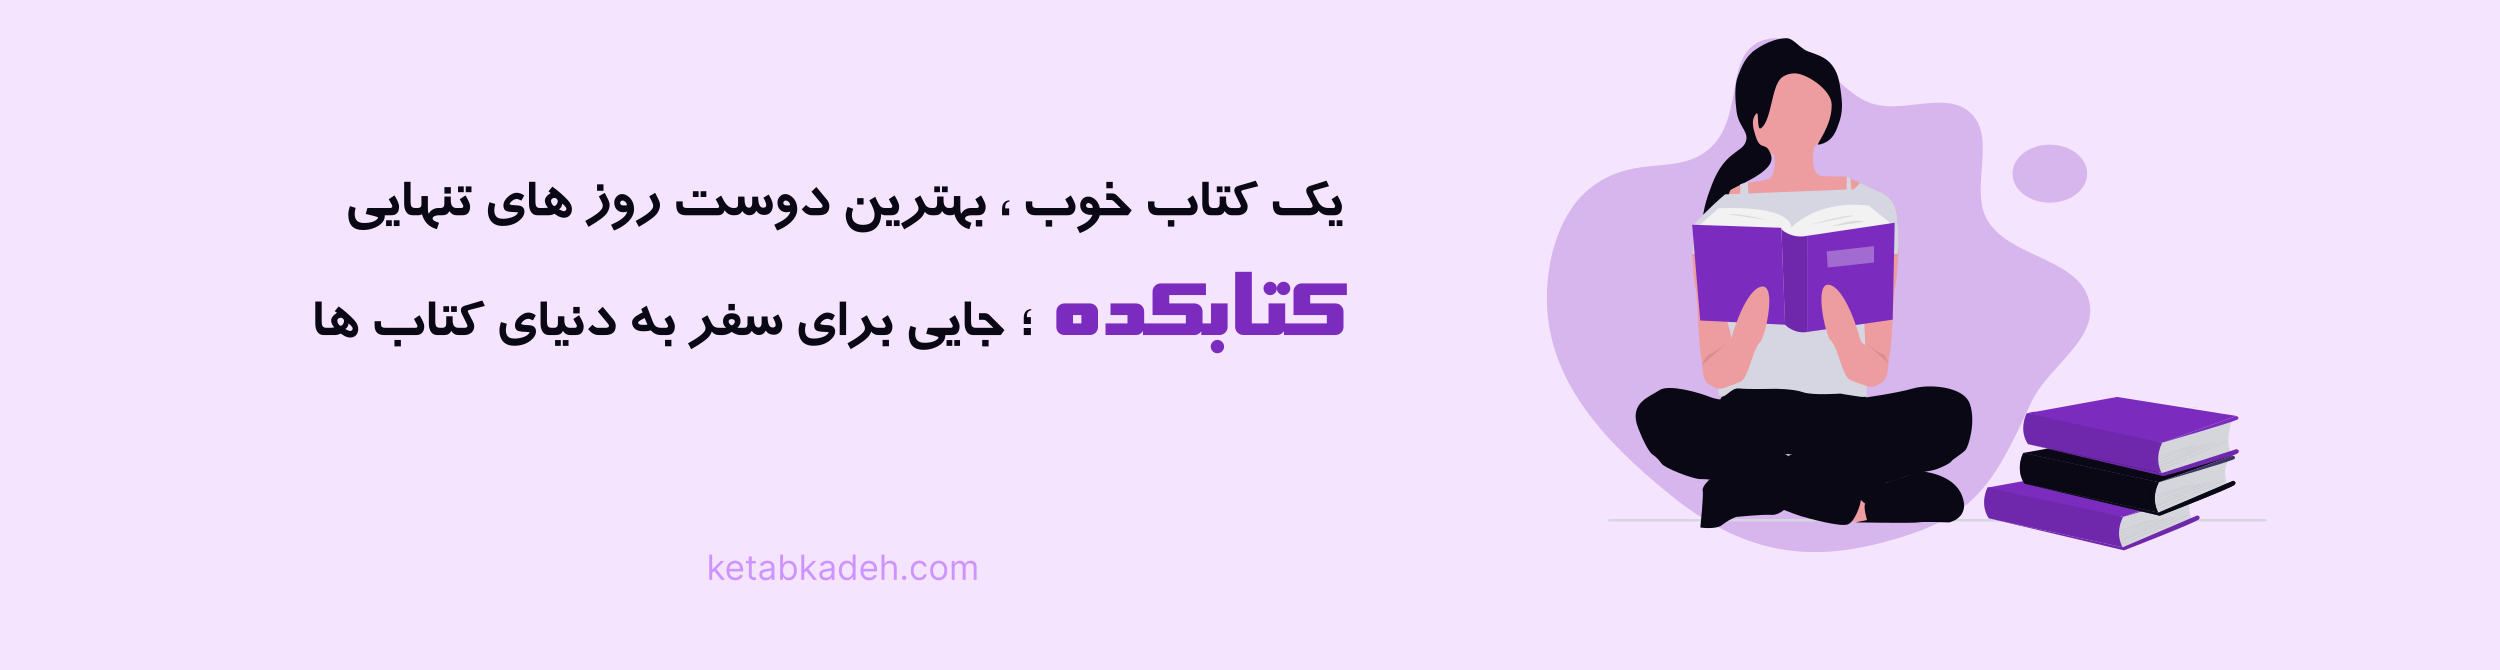 <svg width="1440" height="386" viewBox="0 0 1440 386" fill="none" xmlns="http://www.w3.org/2000/svg">
<rect width="1440" height="386" fill="#F5E4FD"/>
<path fill-rule="evenodd" clip-rule="evenodd" d="M1186.12 210.113C1196.52 198.592 1206.66 187.353 1203.37 173.482C1200.14 159.913 1187.05 153.803 1173.63 147.546C1162.51 142.356 1151.17 137.066 1145.06 127.341C1139.82 118.997 1140.66 108.089 1141.5 97.343C1142.43 85.255 1143.36 73.371 1135.58 65.568C1127.5 57.458 1115.73 58.794 1103.65 60.166C1094.55 61.199 1085.27 62.252 1077.27 59.304C1068.18 55.959 1060.44 48.253 1052.86 40.709C1042.16 30.067 1031.79 19.746 1018.43 22.431C1003.61 25.41 1001.3 38.371 998.77 52.584C996.627 64.601 994.326 77.513 984.169 86.042C975.433 93.379 965.554 94.303 954.854 95.305C943.301 96.386 930.794 97.557 917.741 106.986C898.42 120.943 890.609 149.195 891.015 173.482C891.758 217.851 921.528 252.405 962.408 285.325C1003.29 318.246 1039.9 323.888 1082.86 312.865C1135.58 299.339 1146.67 282.814 1169.9 231.933C1173.46 224.129 1179.84 217.069 1186.12 210.113ZM1180.69 116.747C1168.82 116.747 1159.19 109.265 1159.19 100.035C1159.19 90.805 1168.82 83.322 1180.69 83.322C1192.57 83.322 1202.2 90.805 1202.2 100.035C1202.2 109.265 1192.57 116.747 1180.69 116.747Z" fill="#7B2CBF" fill-opacity="0.25"/>
<g clip-path="url(#clip0_42_430)">
<path d="M1306 299.664C1306 300.058 1305.21 300.373 1304.23 300.373H927.769C926.788 300.373 926 300.058 926 299.664C926 299.271 926.788 298.955 927.769 298.955H1304.23C1305.21 298.955 1306 299.271 1306 299.664Z" fill="#D6D6E3"/>
<path d="M1092.95 128.366L1075.27 142.498L1069.92 142.886L1067.96 143.029L1034.99 145.443L1000.81 142.945L995.721 142.574L989.238 142.103L975.682 129.147C975.682 129.147 985.278 118.878 993.683 111.948C996.995 109.21 1000.12 106.996 1002.41 106.124L1002.79 105.989C1004.23 105.43 1018.28 103.967 1019.3 102.815C1025.94 95.979 1019.3 79.681 1019.3 79.681C1019.3 79.681 1048.58 64.572 1045.04 84.391C1041.51 104.211 1051.38 101.278 1051.79 101.465L1063.71 101.821L1065.88 102.817L1071.43 105.355L1083.94 111.09C1093.76 115.607 1092.95 128.366 1092.95 128.366Z" fill="#ED9DA0"/>
<path d="M1028.93 90.012C1043.47 90.012 1055.27 78.232 1055.27 63.7C1055.27 49.168 1043.47 37.387 1028.93 37.387C1014.38 37.387 1002.59 49.168 1002.59 63.7C1002.59 78.232 1014.38 90.012 1028.93 90.012Z" fill="#ED9DA0"/>
<path d="M1041.46 29.609C1047.26 31.646 1050.58 32.812 1053.62 35.738C1058.75 40.681 1059.6 47.288 1060.39 53.427C1061.01 58.229 1061.8 64.437 1058.98 71.532C1058.02 73.952 1056.24 81.987 1047.32 83.348C1045.57 83.616 1055.42 72.588 1055.03 60.119C1054.8 52.374 1042.95 44.007 1035.91 42.503C1034.22 42.158 1032.47 42.182 1030.79 42.573C1029.11 42.964 1027.54 43.713 1026.17 44.769C1020.26 49.619 1020.51 69.677 1014.27 73.869C1011.71 75.594 1013.42 63.455 1011.61 65.422C1008.04 69.306 1010.33 75.249 1010.97 77.518C1014.01 88.262 1017.2 80.318 1020.16 89.492C1023.37 99.397 997.411 107.689 996.454 109.901C994.791 113.749 992.517 129.223 985.993 132.39C977.712 136.41 995.073 132.333 991.223 136.821C989.071 139.329 990.235 141.987 986.348 149.792C985.079 152.34 984.44 153.614 983.882 153.569C981.222 153.355 976.92 132.099 983.882 112.303C986.803 103.996 989.665 95.858 997.333 89.492C1001.39 86.126 1004.79 84.916 1005.76 80.986C1007.14 75.371 1001.4 72.976 1000.25 64.119C999.461 58.061 998.908 49.397 1001.05 43.844C1003.07 38.6 1004.83 34.048 1009.42 29.921C1010.52 28.93 1019.43 22.192 1028.87 22.002C1033.22 21.915 1036.42 27.836 1041.46 29.606V29.609Z" fill="#090814"/>
<path d="M1222.87 297.735L1151.85 297.389L1144.79 280.853L1169.74 279.043L1165.4 260.915L1214.75 254.524L1167.49 238.11L1171.66 237.12L1247.66 249.506L1243.47 277.797L1237.49 293.346L1222.87 297.735Z" fill="#7B2CBF"/>
<path d="M1263.39 284.558C1263.39 284.558 1258.69 290.294 1262.42 298.965L1224.86 315.238L1221.26 315.992L1219.6 308.737L1220.71 299.581V294.577L1263.39 284.558Z" fill="#D5D6DB"/>
<path d="M1144.79 280.852L1196.77 271.385L1265.65 282.347L1222.87 297.735L1144.79 280.852Z" fill="#7B2CBF"/>
<path d="M1144.79 280.85C1144.79 280.85 1139.93 290.052 1145.53 298.551L1222.62 315.238C1222.62 315.238 1217.83 307.908 1222.86 297.735L1144.79 280.85Z" fill="#7B2CBF"/>
<path opacity="0.1" d="M1144.79 280.85C1144.79 280.85 1139.93 290.052 1145.53 298.551L1222.62 315.238C1222.62 315.238 1217.83 307.908 1222.86 297.735L1144.79 280.85Z" fill="black"/>
<path d="M1222.62 315.238L1265.65 296.893C1265.65 296.893 1268.06 297.411 1266.5 299.171C1264.95 300.93 1223.45 316.998 1223.45 316.998L1145.53 298.551L1222.62 315.238Z" fill="#7B2CBF"/>
<path opacity="0.1" d="M1222.62 315.238L1265.65 296.893C1265.65 296.893 1268.06 297.411 1266.5 299.171C1264.95 300.93 1223.45 316.998 1223.45 316.998L1145.53 298.551L1222.62 315.238Z" fill="black"/>
<path opacity="0.1" d="M1239.18 299.503L1220.57 305.707L1220.63 305.904L1239.25 299.699L1239.18 299.503Z" fill="black"/>
<path opacity="0.1" d="M1242.91 298.886L1220.56 307.376L1220.63 307.57L1242.98 299.08L1242.91 298.886Z" fill="black"/>
<path opacity="0.1" d="M1246.33 298.856L1220.69 309.343L1220.76 309.535L1246.41 299.048L1246.33 298.856Z" fill="black"/>
<path opacity="0.1" d="M1250.06 297.958L1220.98 311.078L1221.07 311.267L1250.14 298.147L1250.06 297.958Z" fill="black"/>
<path opacity="0.1" d="M1253.18 297.945L1221.22 311.922L1221.3 312.112L1253.26 298.135L1253.18 297.945Z" fill="black"/>
<path opacity="0.1" d="M1260.03 296.801L1221.7 313.34L1221.78 313.53L1260.11 296.991L1260.03 296.801Z" fill="black"/>
<path d="M1265.65 282.347C1265.65 282.347 1267.54 283.106 1266.43 284.283C1265.32 285.46 1222.86 297.734 1222.86 297.734L1265.65 282.347Z" fill="#7B2CBF"/>
<path d="M1283.99 264.621C1283.99 264.621 1279.29 270.355 1283.03 279.028L1245.47 295.301L1241.87 296.06L1240.21 288.805L1241.33 279.651V274.64L1283.99 264.621Z" fill="#D5D6DB"/>
<path d="M1165.4 260.913L1217.38 251.448L1286.26 262.41L1243.47 277.797L1165.4 260.913Z" fill="#090814"/>
<path d="M1165.39 260.913C1165.39 260.913 1160.52 270.115 1166.13 278.614L1243.21 295.301C1243.21 295.301 1238.43 287.965 1243.47 277.795L1165.39 260.913Z" fill="#3A3768"/>
<path d="M1165.39 260.913C1165.39 260.913 1160.52 270.115 1166.13 278.614L1243.21 295.301C1243.21 295.301 1238.43 287.965 1243.47 277.795L1219.09 272.524L1165.39 260.913Z" fill="#090814"/>
<path d="M1243.22 295.301L1286.26 276.955C1286.26 276.955 1288.66 277.473 1287.11 279.233C1285.55 280.993 1244.05 297.06 1244.05 297.06L1166.13 278.613L1243.22 295.301Z" fill="#3A3768"/>
<path d="M1243.22 295.301L1286.26 276.955C1286.26 276.955 1288.66 277.473 1287.11 279.233C1285.55 280.993 1244.05 297.06 1244.05 297.06L1166.13 278.613L1243.22 295.301Z" fill="#090814"/>
<path opacity="0.1" d="M1239.69 279.65C1239.69 279.65 1235.54 284.625 1239.69 292.088V279.65Z" fill="black"/>
<path opacity="0.1" d="M1259.79 279.568L1241.17 285.772L1241.24 285.969L1259.85 279.765L1259.79 279.568Z" fill="black"/>
<path opacity="0.1" d="M1263.52 278.95L1241.17 287.44L1241.24 287.634L1263.59 279.144L1263.52 278.95Z" fill="black"/>
<path opacity="0.1" d="M1266.94 278.916L1241.29 289.404L1241.37 289.596L1267.02 279.108L1266.94 278.916Z" fill="black"/>
<path opacity="0.1" d="M1270.66 278.019L1241.59 291.139L1241.68 291.328L1270.75 278.208L1270.66 278.019Z" fill="black"/>
<path opacity="0.1" d="M1273.78 278.003L1241.82 291.981L1241.9 292.171L1273.86 278.193L1273.78 278.003Z" fill="black"/>
<path opacity="0.1" d="M1280.63 276.86L1242.3 293.399L1242.39 293.589L1280.72 277.05L1280.63 276.86Z" fill="black"/>
<path d="M1286.26 262.41C1286.26 262.41 1288.14 263.169 1287.04 264.344C1285.93 265.519 1243.48 277.795 1243.48 277.795L1286.26 262.41Z" fill="#3A3768"/>
<path d="M1285.94 241.813C1285.94 241.813 1281.24 252.111 1284.97 260.78L1247.42 272.493L1243.82 273.253L1242.16 265.997L1243.27 256.841V251.831L1285.94 241.813Z" fill="#D5D6DB"/>
<path d="M1167.35 238.107L1219.33 228.64L1288.21 239.602L1245.43 254.987L1167.35 238.107Z" fill="#7B2CBF"/>
<path d="M1167.35 238.105C1167.35 238.105 1162.48 247.306 1168.08 255.806L1245.17 272.493C1245.17 272.493 1240.39 265.156 1245.42 254.989L1167.35 238.105Z" fill="#7B2CBF"/>
<path opacity="0.1" d="M1167.35 238.105C1167.35 238.105 1162.48 247.306 1168.08 255.806L1245.17 272.493C1245.17 272.493 1240.39 265.156 1245.42 254.989L1167.35 238.105Z" fill="black"/>
<path d="M1245.18 272.492L1288.21 258.707C1288.21 258.707 1290.62 259.225 1289.06 260.985C1287.51 262.745 1246.01 274.252 1246.01 274.252L1168.09 255.805L1245.18 272.492Z" fill="#7B2CBF"/>
<path opacity="0.1" d="M1245.18 272.492L1288.21 258.707C1288.21 258.707 1290.62 259.225 1289.06 260.985C1287.51 262.745 1246.01 274.252 1246.01 274.252L1168.09 255.805L1245.18 272.492Z" fill="black"/>
<path opacity="0.1" d="M1261.74 256.759L1243.13 262.963L1243.2 263.16L1261.81 256.956L1261.74 256.759Z" fill="black"/>
<path opacity="0.1" d="M1265.47 256.142L1243.13 264.632L1243.2 264.826L1265.55 256.336L1265.47 256.142Z" fill="black"/>
<path opacity="0.1" d="M1268.89 256.11L1243.25 266.598L1243.32 266.79L1268.97 256.302L1268.89 256.11Z" fill="black"/>
<path opacity="0.1" d="M1272.62 255.211L1243.55 268.331L1243.64 268.52L1272.71 255.4L1272.62 255.211Z" fill="black"/>
<path opacity="0.1" d="M1275.74 255.197L1243.78 269.174L1243.86 269.364L1275.82 255.387L1275.74 255.197Z" fill="black"/>
<path opacity="0.1" d="M1282.59 254.054L1244.26 270.593L1244.34 270.784L1282.67 254.245L1282.59 254.054Z" fill="black"/>
<path d="M1288.21 239.601C1288.21 239.601 1290.1 240.36 1288.99 241.537C1287.89 242.714 1245.43 254.988 1245.43 254.988L1288.21 239.601Z" fill="#7B2CBF"/>
<path opacity="0.1" d="M1266.91 234.112C1266.91 234.112 1259.51 235.232 1258.13 236.751L1266.91 234.112Z" fill="black"/>
<path opacity="0.1" d="M1249.12 241.394C1249.87 240.832 1250.66 240.338 1251.5 239.916C1252.71 239.262 1253.89 238.543 1255.03 237.763" fill="black"/>
<path d="M1069.39 199.365C1069.39 199.365 1078.41 222.918 1083.54 220.563C1088.66 218.207 1087.27 208.197 1088.25 205.453C1089.23 202.71 1090.31 181.901 1090.31 181.901C1090.31 181.901 1090.81 167.181 1091.79 164.2C1092.69 161.462 1093.43 147.654 1093.55 145.481V145.193L1092.58 128.117L1087.08 126.745L1074.31 131.459L1072.54 141.545L1071.85 145.484L1071.56 147.162L1069.39 199.365Z" fill="#ED9DA0"/>
<path d="M998.868 200.396C998.868 200.396 989.851 223.949 984.723 221.593C979.596 219.238 980.986 209.228 980.008 206.484C979.029 203.74 977.945 182.932 977.945 182.932C977.945 182.932 977.45 168.211 976.472 165.231C975.564 162.492 974.828 148.685 974.704 146.512V146.223L975.683 129.148L981.188 127.776L993.954 132.486L995.722 142.573L996.412 146.512L996.707 148.19L998.868 200.396Z" fill="#ED9DA0"/>
<path d="M995.332 223.854C995.332 223.854 988.454 231.409 991.006 232.78C993.559 234.152 1010.07 259.866 1010.07 259.866C1010.07 259.866 1064.29 266.538 1074.52 256.528C1084.75 246.517 1084.54 228.635 1084.54 228.635C1084.54 228.635 1076.32 230.402 1075.43 229.442C1074.53 228.482 1069.61 223.854 1069.61 223.854C1069.61 223.854 1000.05 219.638 995.332 223.854Z" fill="#090814"/>
<path opacity="0.1" d="M1092.99 147.102H974.703V146.813L975.682 129.738C975.682 129.738 985.277 119.469 993.682 112.538L1067.95 109.596L1071.4 105.957L1083.91 111.691C1093.74 116.199 1092.95 128.96 1092.95 128.96C1092.95 128.96 1094.29 143.746 1092.99 147.102Z" fill="black"/>
<path d="M1092.99 146.513H974.703V146.224L975.682 129.149C975.682 129.149 985.277 118.88 993.682 111.949L1067.95 109.007L1071.4 105.368L1083.91 111.102C1093.74 115.61 1092.95 128.371 1092.95 128.371C1092.95 128.371 1094.29 143.157 1092.99 146.513Z" fill="#D6D6E3"/>
<path d="M1065.85 102.801L1067.83 132.884L1069.94 142.893L1071.56 150.548C1071.56 150.548 1075.68 209.43 1074.5 212.374C1073.32 215.318 1075.09 217.673 1075.34 219.239C1075.59 220.805 1075.09 224.739 1075.29 226.505C1075.48 228.272 1075.29 229.055 1070.78 228.425C1066.26 227.795 1059.97 226.7 1059.97 226.7C1059.97 226.7 1044.05 227.878 1038.55 225.917C1033.05 223.956 1022.64 223.95 1022.64 223.95C1022.64 223.95 1006.92 224.345 1001.82 223.756C996.711 223.168 993.953 230.039 990.617 228.072C987.281 226.106 994.542 207.075 996.9 201.576C999.258 196.076 993.759 182.145 993.759 182.145L1000.83 142.946L1002.41 134.061V106.127L1002.79 105.992C1004.23 105.433 1005.69 105.866 1006.71 104.714L1008.3 131.499L1063.7 133.465V101.828" fill="#D6D6E3"/>
<path d="M1059.79 300.141L1083.18 300.889L1079.82 283.568L1061.91 285.269L1059.79 300.141Z" fill="#ED9DA0"/>
<path d="M1132.24 259.084C1130.67 261.044 1124.58 264.577 1123.99 265.755C1123.4 266.933 1116.14 270.465 1112.4 271.054C1108.66 271.643 1096.88 274.199 1094.72 275.571C1093.17 276.56 1080.72 279.692 1072.55 281.43C1070.33 281.953 1068.09 282.356 1065.84 282.637C1062.3 282.831 1023.6 269.681 1023.6 269.681L1031.06 262.027L1031.47 261.884C1033.58 261.173 1043.33 257.881 1048.74 256.314C1054.84 254.548 1061.91 247.287 1061.91 247.287C1061.91 247.287 1072.32 243.754 1073.7 243.36C1075.08 242.966 1070.16 229.623 1070.16 229.623C1070.16 229.623 1092.75 226.491 1101.59 223.833C1110.44 221.176 1130.87 222.161 1134.6 232.565C1138.33 242.969 1133.84 257.123 1132.24 259.084Z" fill="#090814"/>
<path d="M1029.29 292.251C1029.29 292.251 1024.78 296.962 1020.26 296.573C1015.73 296.184 999.928 297.751 999.928 297.751C997.063 298.892 994.38 300.445 991.965 302.361C988.269 305.27 979.393 303.832 979.393 303.832C979.393 303.832 981.356 284.992 980.755 282.635C980.153 280.278 984.639 276.235 984.639 276.235L989.944 274.887L1003.38 271.448L1022.64 278.12L1029.29 292.251Z" fill="#090814"/>
<path opacity="0.1" d="M1072.55 281.429C1070.33 281.952 1068.09 282.355 1065.83 282.636C1062.3 282.83 1023.6 269.681 1023.6 269.681L1031.06 262.026L1031.47 261.884C1032.65 262.714 1033.62 263.426 1034.31 263.968C1037.55 266.523 1040.69 263.185 1041.87 263.185C1043.05 263.185 1053.26 271.624 1053.26 271.624C1053.26 271.624 1062.69 273.785 1064.26 275.745C1065.84 277.706 1071.34 277.318 1072.31 278.688C1072.61 279.115 1072.64 280.157 1072.55 281.429Z" fill="black"/>
<path d="M999.93 230.426C999.93 230.426 990.393 230.973 984.894 228.659C979.394 226.345 961.123 221.005 955.819 224.756C950.514 228.507 937.742 231.821 943.635 246.742C949.529 261.663 952.281 262.051 952.281 262.051C954.105 263.418 955.697 265.068 956.996 266.939C958.764 269.689 975.268 275.966 979.393 275.966C983.519 275.966 990.787 275.966 1001 283.032C1011.21 290.098 1020.45 290.885 1020.45 290.885C1020.45 290.885 1033.42 296.184 1037.46 297.362C1041.5 298.539 1059.94 303.638 1064.27 302.072C1068.6 300.506 1071.34 290.683 1071.34 290.683C1071.34 290.683 1073.31 281.851 1072.32 280.48C1071.34 279.109 1065.84 279.496 1064.27 277.537C1062.7 275.578 1053.27 273.416 1053.27 273.416C1053.27 273.416 1043.08 264.972 1041.9 264.972C1040.72 264.972 1037.58 268.305 1034.33 265.755C1027.87 260.968 1021.07 256.639 1013.99 252.8C1006.53 248.873 999.93 230.426 999.93 230.426Z" fill="#090814"/>
<path opacity="0.1" d="M980.756 236.12C982.454 235.773 984.209 235.823 985.885 236.265C987.561 236.707 989.111 237.53 990.417 238.669C995.132 242.596 1011 250.481 1011 250.481" fill="black"/>
<path opacity="0.1" d="M1098.65 235.872C1098.65 235.872 1077.62 239.052 1073.7 243.368L1098.65 235.872Z" fill="black"/>
<path d="M1122.81 300.889H1121.89C1118.56 300.771 1107.3 300.418 1105.13 300.889C1102.58 301.478 1068.78 300.889 1068.78 300.889L1075.39 299.517C1075.39 299.517 1072.94 290.932 1074.49 290.22C1074.49 290.22 1065.65 284.402 1072.32 280.474C1078.98 276.547 1086.17 278.202 1086.17 278.202L1102.9 272.537L1106.11 271.446C1106.11 271.446 1124.97 272.429 1130.08 285.383C1135.19 298.337 1122.81 300.889 1122.81 300.889Z" fill="#090814"/>
<path d="M979.294 129.443L989.726 120.022C989.726 120.022 1030.18 117.373 1031.85 131.11C1031.85 131.11 1046.19 114.824 1076.35 118.451L1089.11 128.602L1053.84 144.064L1019.57 155.941L994.323 144.653L979.294 129.443Z" fill="#F2F2F2"/>
<path d="M974.679 129.443L979.297 184.598L1028.22 187.053L1026.09 132.134L1026.05 131.21L974.679 129.443Z" fill="#7B2CBF"/>
<path d="M1091.35 128.266L1040.89 135.826V191.226L1090.2 184.108L1091.35 128.266Z" fill="#7B2CBF"/>
<path opacity="0.3" d="M1079.45 141.785L1052.19 144.812L1052.79 154.092L1079.43 151.183L1079.45 141.785Z" fill="white"/>
<path d="M981.947 214.133L984.723 221.593C984.723 221.593 988.849 225.126 993.364 223.359C997.879 221.592 1001.82 220.715 1003.78 218.996C1005.74 217.277 1008.49 208.639 1008.49 208.639C1008.49 208.639 1011.25 199.218 1013.99 196.862C1016.74 194.507 1024.01 162.058 1013.99 165.231C1003.97 168.404 996.311 197.846 996.311 197.846C996.311 197.846 994.542 200.001 991.99 200.201C989.438 200.401 984.328 199.807 983.345 201.967C982.361 204.128 979 209.817 981.947 214.133Z" fill="#ED9DA0"/>
<path d="M1040.89 135.821C1038.3 136.402 1035.62 136.372 1033.05 135.732C1030.48 135.092 1028.09 133.86 1026.09 132.135L1028.21 187.048C1028.21 187.048 1033.22 192.465 1040.89 191.228V135.821Z" fill="#7B2CBF"/>
<path opacity="0.1" d="M1040.89 135.821C1038.3 136.402 1035.62 136.372 1033.05 135.732C1030.48 135.092 1028.09 133.86 1026.09 132.135L1028.21 187.048C1028.21 187.048 1033.22 192.465 1040.89 191.228V135.821Z" fill="black"/>
<path opacity="0.1" d="M1042.06 129.632C1042.06 129.632 1062.59 123.362 1067.95 124.245L1042.06 129.632Z" fill="black"/>
<path opacity="0.1" d="M1019.1 126.895C1019.1 126.895 999.205 122.185 995.88 123.521L1019.1 126.895Z" fill="black"/>
<path opacity="0.1" d="M1055.01 130.415C1055.01 130.415 1068.74 125.385 1073.7 127.777L1055.01 130.415Z" fill="black"/>
<path opacity="0.1" d="M1048.1 256.557C1050.22 254.961 1052.49 253.556 1054.86 252.359C1058.4 250.657 1064.88 246.241 1064.88 246.241" fill="black"/>
<path opacity="0.1" d="M995.88 196.469C995.88 196.469 987.268 203.505 984.681 204.123C982.094 204.742 980.497 210.229 980.497 210.229" fill="black"/>
<path d="M1086.29 213.085L1083.54 220.563C1083.54 220.563 1079.42 224.096 1074.9 222.329C1070.38 220.562 1066.45 219.686 1064.48 217.966C1062.51 216.247 1059.77 207.609 1059.77 207.609C1059.77 207.609 1057.02 198.188 1054.27 195.833C1051.52 193.477 1044.25 161.028 1054.27 164.201C1064.29 167.375 1071.95 196.816 1071.95 196.816C1071.95 196.816 1073.72 198.971 1076.27 199.171C1078.82 199.371 1083.93 198.777 1084.92 200.938C1085.9 203.098 1089.24 208.787 1086.29 213.085Z" fill="#ED9DA0"/>
<path opacity="0.1" d="M1074.18 197.115C1074.18 197.115 1081.77 203.284 1084.05 203.827C1086.34 204.37 1087.74 209.181 1087.74 209.181" fill="black"/>
</g>
<path d="M222.719 123.984H221.672C221.672 125.026 221.5 125.911 221.156 126.641C220.25 128.547 218.51 130.042 215.938 131.125C213.75 132.042 211.458 132.5 209.062 132.5C203.427 132.5 200.609 129.5 200.609 123.5C200.609 122.135 200.938 120.542 201.594 118.719L204.844 119.75C204.479 120.969 204.297 122.13 204.297 123.234C204.297 126.703 206.068 128.438 209.609 128.438C213.464 128.438 216.109 127.594 217.547 125.906C217.672 125.76 217.734 125.604 217.734 125.438C217.734 125.219 217.599 125.062 217.328 124.969C216.443 124.646 214.219 124.068 210.656 123.234L211.625 119.812H222.719V123.984ZM230.125 130.203V126.875H226.828V130.203H230.125ZM225.672 130.203V126.875H222.375V130.203H225.672ZM221.828 119.812H224.625C225.51 119.812 225.953 119.479 225.953 118.812C225.953 118.552 225.87 118.271 225.703 117.969L223.906 114.75L227.234 112.547C228.995 115.474 229.875 117.589 229.875 118.891C229.875 122.286 228.396 123.984 225.438 123.984H221.828V119.812ZM240.75 123.984H237.516C235.87 123.984 234.63 123.255 233.797 121.797C233.13 120.63 232.797 119.151 232.797 117.359V104.703H236.484V116.047C236.484 117.286 236.62 118.167 236.891 118.688C237.276 119.438 238.026 119.812 239.141 119.812H240.75V123.984ZM253.906 123.984H253C252.156 123.984 251.38 124.104 250.672 124.344C249.672 124.688 249.172 125.198 249.172 125.875C249.172 126.438 249.667 126.969 250.656 127.469C250.958 127.615 251.693 127.901 252.859 128.328L251.656 132.016C247.135 130.786 244.26 127.896 243.031 123.344C242.594 123.771 241.849 123.984 240.797 123.984H239.859V119.812H240.5C242 119.812 242.75 119.156 242.75 117.844V112.922H246.453V120.016C246.453 121.339 246.62 122.396 246.953 123.188C247.443 122.156 248.182 121.339 249.172 120.734C250.161 120.12 251.234 119.812 252.391 119.812H253.906V123.984ZM259.688 111.5H255.984V107.797H259.688V111.5ZM263.625 123.984H262.766C261.974 123.984 261.214 123.76 260.484 123.312C259.766 122.854 259.234 122.266 258.891 121.547C258.13 123.172 256.828 123.984 254.984 123.984H253.016V119.812H253.734C255.224 119.812 255.969 118.974 255.969 117.297V113.188H259.656V115.297C259.656 118.307 260.74 119.812 262.906 119.812H263.625V123.984ZM271.578 110.688V107.359H268.266V110.688H271.578ZM267.125 110.688V107.359H263.828V110.688H267.125ZM262.734 119.812H265.531C266.417 119.812 266.859 119.479 266.859 118.812C266.859 118.552 266.776 118.271 266.609 117.969L264.812 114.75L268.141 112.547C269.901 115.474 270.781 117.589 270.781 118.891C270.781 122.286 269.302 123.984 266.344 123.984H262.734V119.812ZM301.969 112.594L300.328 115.531C298.943 114.917 298.115 114.609 297.844 114.609C296.229 114.609 294.839 115.443 293.672 117.109C293.609 117.203 293.573 117.323 293.562 117.469C293.552 117.625 293.589 117.719 293.672 117.75C294.161 117.958 294.865 118.094 295.781 118.156L298.547 118.359C299.609 118.432 300.453 118.76 301.078 119.344C301.745 119.958 302.078 120.786 302.078 121.828C302.078 123.766 301.005 125.573 298.859 127.25C296.401 129.177 293.292 130.141 289.531 130.141C286.479 130.141 284.224 129.188 282.766 127.281C281.599 125.75 281.016 123.75 281.016 121.281C281.016 119.938 281.323 118.344 281.938 116.5L285.25 117.484C284.885 119.036 284.703 120.193 284.703 120.953C284.703 123.047 285.286 124.479 286.453 125.25C287.214 125.75 288.365 126 289.906 126C291.396 126 292.927 125.755 294.5 125.266C296.708 124.578 298.005 123.594 298.391 122.312C294.87 122.198 292.651 121.958 291.734 121.594C290.557 121.125 289.969 120.047 289.969 118.359C289.969 116.505 290.896 114.786 292.75 113.203C294.438 111.755 296.047 111.031 297.578 111.031C299.068 111.031 300.531 111.552 301.969 112.594ZM312.656 123.984H309.422C307.776 123.984 306.536 123.255 305.703 121.797C305.036 120.63 304.703 119.151 304.703 117.359V104.703H308.391V116.047C308.391 117.286 308.526 118.167 308.797 118.688C309.182 119.438 309.932 119.812 311.047 119.812H312.656V123.984ZM329.422 120.531C329.422 121.969 329.016 123.135 328.203 124.031C327.37 124.958 326.24 125.422 324.812 125.422C323.75 125.422 322.594 125.089 321.344 124.422C321.083 124.286 320.417 123.854 319.344 123.125C318.333 123.708 317.156 124 315.812 124H311.766V119.812H312.578C314.141 119.812 315.177 119.724 315.688 119.547C315.156 119.109 314.714 118.521 314.359 117.781C314.016 117.042 313.844 116.328 313.844 115.641C313.844 114.026 314.964 112.542 317.203 111.188C316.911 110.927 316.479 110.604 315.906 110.219L318.188 107.5C318.906 108.01 319.599 108.531 320.266 109.062C321.911 110.365 323.552 111.797 325.188 113.359C326.552 114.672 327.505 115.714 328.047 116.484C328.964 117.807 329.422 119.156 329.422 120.531ZM326.234 120.312C326.234 119.771 325.849 119.12 325.078 118.359C324.661 118.016 324.245 117.667 323.828 117.312C323.734 118.792 323.104 119.865 321.938 120.531C323.385 121.281 324.328 121.656 324.766 121.656C325.13 121.656 325.464 121.526 325.766 121.266C326.078 120.995 326.234 120.677 326.234 120.312ZM321.281 115.859C321.281 115.359 321.083 114.927 320.688 114.562C320.302 114.198 319.854 114.016 319.344 114.016C318.854 114.016 318.411 114.161 318.016 114.453C317.589 114.776 317.375 115.172 317.375 115.641C317.375 116.203 317.547 116.792 317.891 117.406C318.255 118.073 318.682 118.495 319.172 118.672C319.755 118.609 320.26 118.266 320.688 117.641C321.083 117.068 321.281 116.474 321.281 115.859ZM347.609 109.891H343.906V106.188H347.609V109.891ZM349.766 122.484C348.609 124.453 345.01 127.188 338.969 130.688L337.125 127.25C342.354 124.479 345.573 122.094 346.781 120.094C347.052 119.646 347.188 119.099 347.188 118.453C347.188 117.953 347.089 117.505 346.891 117.109C346.599 116.307 345.948 114.964 344.938 113.078L348.359 111.078L350.422 115.203C350.901 116.161 351.141 117.135 351.141 118.125C351.141 119.479 350.682 120.932 349.766 122.484ZM365.203 120.531C365.203 123.344 363.839 125.958 361.109 128.375C359.078 130.177 356.594 131.651 353.656 132.797L351.969 129.484C354.479 128.266 356.052 127.458 356.688 127.062C359.375 125.365 360.88 123.641 361.203 121.891C360.474 122.13 359.755 122.25 359.047 122.25C357.432 122.25 356.146 121.719 355.188 120.656C354.271 119.635 353.812 118.307 353.812 116.672C353.812 115.37 354.245 114.24 355.109 113.281C355.995 112.281 357.083 111.781 358.375 111.781C359.792 111.781 361.182 112.427 362.547 113.719C364.318 115.385 365.203 117.656 365.203 120.531ZM361.094 118.188C361.062 117.344 360.719 116.656 360.062 116.125C359.542 115.698 359.036 115.484 358.547 115.484C358.245 115.484 357.943 115.625 357.641 115.906C357.339 116.188 357.188 116.479 357.188 116.781C357.188 117.667 357.656 118.172 358.594 118.297C359.51 118.422 360.344 118.385 361.094 118.188ZM378.797 122.484C377.641 124.453 374.042 127.188 368 130.688L366.156 127.25C371.385 124.479 374.604 122.094 375.812 120.094C376.083 119.646 376.219 119.099 376.219 118.453C376.219 117.953 376.12 117.505 375.922 117.109C375.63 116.307 374.979 114.964 373.969 113.078L377.391 111.078L379.453 115.203C379.932 116.161 380.172 117.135 380.172 118.125C380.172 119.479 379.714 120.932 378.797 122.484ZM406.844 113.453H403.547V110.141H406.844V113.453ZM402.391 113.453H399.094V110.141H402.391V113.453ZM413.484 123.984H394.969C391.354 123.984 389.547 122.104 389.547 118.344V116H393.234V117.734C393.234 118.536 393.453 119.094 393.891 119.406C394.255 119.677 394.854 119.812 395.688 119.812H412.938C413.792 119.812 414.219 119.526 414.219 118.953C414.219 118.672 414.12 118.344 413.922 117.969L412.234 114.75L415.375 112.641C415.49 112.828 415.964 113.714 416.797 115.297C418.38 118.307 420.281 119.812 422.5 119.812H423.219V123.984H422.438C420.385 123.984 418.667 123.01 417.281 121.062C416.927 123.01 415.661 123.984 413.484 123.984ZM436.688 113.297C436.688 117.526 437.661 119.641 439.609 119.641C440.766 119.641 441.344 119.146 441.344 118.156C441.344 117.198 440.802 115.771 439.719 113.875L442.766 112.047C444.349 114.62 445.141 116.677 445.141 118.219C445.141 119.865 444.74 121.188 443.938 122.188C443.073 123.271 441.833 123.812 440.219 123.812C438.219 123.812 436.693 123.021 435.641 121.438C434.755 123.135 433.401 123.984 431.578 123.984C430.797 123.984 430.036 123.755 429.297 123.297C428.557 122.828 427.995 122.245 427.609 121.547C426.693 123.172 425.234 123.984 423.234 123.984H422.328V119.812H422.922C423.641 119.812 424.151 119.698 424.453 119.469C424.901 119.125 425.125 118.438 425.125 117.406V113.234H428.812C428.812 115.411 428.969 116.964 429.281 117.891C429.677 119.057 430.406 119.641 431.469 119.641C432.052 119.641 432.51 119.359 432.844 118.797C433.125 118.318 433.266 117.766 433.266 117.141V113.297H436.688ZM459.203 120.531C459.203 123.344 457.839 125.958 455.109 128.375C453.078 130.177 450.594 131.651 447.656 132.797L445.969 129.484C448.479 128.266 450.052 127.458 450.688 127.062C453.375 125.365 454.88 123.641 455.203 121.891C454.474 122.13 453.755 122.25 453.047 122.25C451.432 122.25 450.146 121.719 449.188 120.656C448.271 119.635 447.812 118.307 447.812 116.672C447.812 115.37 448.245 114.24 449.109 113.281C449.995 112.281 451.083 111.781 452.375 111.781C453.792 111.781 455.182 112.427 456.547 113.719C458.318 115.385 459.203 117.656 459.203 120.531ZM455.094 118.188C455.062 117.344 454.719 116.656 454.062 116.125C453.542 115.698 453.036 115.484 452.547 115.484C452.245 115.484 451.943 115.625 451.641 115.906C451.339 116.188 451.188 116.479 451.188 116.781C451.188 117.667 451.656 118.172 452.594 118.297C453.51 118.422 454.344 118.385 455.094 118.188ZM473.812 118.719C473.812 118.312 473.667 117.932 473.375 117.578L467.406 110.406L470.234 107.703L476.266 114.969C477.234 116.135 477.719 117.365 477.719 118.656C477.719 122.208 475.708 123.984 471.688 123.984H467.688C465.562 123.984 463.604 122.844 461.812 120.562L464.359 118.016C464.359 118.13 464.672 118.438 465.297 118.938C466.026 119.521 466.677 119.812 467.25 119.812H471.859C473.161 119.812 473.812 119.448 473.812 118.719ZM510.766 123.984H509.875C508.833 123.984 508.042 123.734 507.5 123.234C507.5 125.214 507.208 126.875 506.625 128.219C505 131.979 501.797 133.859 497.016 133.859C493.578 133.859 490.984 132.734 489.234 130.484C487.839 128.693 487.141 126.505 487.141 123.922C487.141 123.526 487.245 122.839 487.453 121.859C487.693 120.714 487.964 119.812 488.266 119.156L491.484 120.297C490.943 121.62 490.672 122.849 490.672 123.984C490.672 126.005 491.406 127.49 492.875 128.438C493.99 129.156 495.406 129.516 497.125 129.516C501.542 129.516 503.75 127.49 503.75 123.438C503.75 121.583 502.74 118.906 500.719 115.406L504.141 113.344L505.594 116.438C506.281 117.906 506.995 118.875 507.734 119.344C508.224 119.656 508.932 119.812 509.859 119.812H510.766V123.984ZM497.422 117.828V114.141H493.734V117.828H497.422ZM518.156 130.203V126.875H514.859V130.203H518.156ZM513.703 130.203V126.875H510.406V130.203H513.703ZM509.859 119.812H512.656C513.542 119.812 513.984 119.479 513.984 118.812C513.984 118.552 513.901 118.271 513.734 117.969L511.938 114.75L515.266 112.547C517.026 115.474 517.906 117.589 517.906 118.891C517.906 122.286 516.427 123.984 513.469 123.984H509.859V119.812ZM532.672 121.984C532.589 122.339 532.26 123.005 531.688 123.984C530.531 125.964 526.911 128.677 520.828 132.125L518.969 128.766C520.458 127.953 521.833 127.146 523.094 126.344C526.021 124.469 527.87 122.891 528.641 121.609C528.911 121.161 529.047 120.625 529.047 120C529.047 119.49 528.948 119.026 528.75 118.609C528.458 117.818 527.807 116.479 526.797 114.594L530.156 112.578L532.266 116.719C532.755 117.688 533.177 118.344 533.531 118.688C534.292 119.438 535.38 119.812 536.797 119.812H537.719V123.984H536.812C535.083 123.984 533.703 123.318 532.672 121.984ZM545.875 110.688H542.578V107.359H545.875V110.688ZM541.422 110.688H538.125V107.359H541.422V110.688ZM547.438 123.984H546.578C545.786 123.984 545.026 123.76 544.297 123.312C543.578 122.854 543.047 122.266 542.703 121.547C541.943 123.172 540.641 123.984 538.797 123.984H536.828V119.812H537.547C539.036 119.812 539.781 118.974 539.781 117.297V113.188H543.469V115.297C543.469 118.307 544.552 119.812 546.719 119.812H547.438V123.984ZM560.594 123.984H559.688C558.844 123.984 558.068 124.104 557.359 124.344C556.359 124.688 555.859 125.198 555.859 125.875C555.859 126.438 556.354 126.969 557.344 127.469C557.646 127.615 558.38 127.901 559.547 128.328L558.344 132.016C553.823 130.786 550.948 127.896 549.719 123.344C549.281 123.771 548.536 123.984 547.484 123.984H546.547V119.812H547.188C548.688 119.812 549.438 119.156 549.438 117.844V112.922H553.141V120.016C553.141 121.339 553.307 122.396 553.641 123.188C554.13 122.156 554.87 121.339 555.859 120.734C556.849 120.12 557.922 119.812 559.078 119.812H560.594V123.984ZM565.766 130.453V126.766H562.078V130.453H565.766ZM559.703 119.812H562.5C563.385 119.812 563.828 119.479 563.828 118.812C563.828 118.552 563.745 118.271 563.578 117.969L561.781 114.75L565.109 112.547C566.87 115.474 567.75 117.589 567.75 118.891C567.75 122.286 566.271 123.984 563.312 123.984H559.703V119.812ZM581.453 116.062C580.339 116.281 579.604 116.839 579.25 117.734C579.062 118.214 578.969 118.979 578.969 120.031H581.281V124H577.172V120.578C577.172 117.339 578.599 115.604 581.453 115.375V116.062ZM606.031 130.516H602.328V126.812H606.031V130.516ZM596.312 123.984C592.698 123.984 590.891 122.104 590.891 118.344V116H594.578V117.734C594.578 118.536 594.797 119.094 595.234 119.406C595.599 119.677 596.198 119.812 597.031 119.812H614.281C615.135 119.812 615.562 119.526 615.562 118.953C615.562 118.672 615.464 118.344 615.266 117.969L613.578 114.75L616.781 112.547C618.594 115.516 619.5 117.63 619.5 118.891C619.5 120.411 619.135 121.62 618.406 122.516C617.615 123.495 616.474 123.984 614.984 123.984H596.312ZM622.188 118.125C622.188 116.812 622.62 115.672 623.484 114.703C624.359 113.724 625.448 113.234 626.75 113.234C628.052 113.234 629.297 113.688 630.484 114.594C632.026 115.771 633.026 117.51 633.484 119.812H636.922V123.984H633.484C633.047 125.828 631.88 127.651 629.984 129.453C627.88 131.453 625.208 133.068 621.969 134.297L620.281 130.875C622.115 130.062 623.203 129.568 623.547 129.391C624.776 128.776 625.781 128.13 626.562 127.453C627.771 126.411 628.682 125.167 629.297 123.719C628.984 123.75 628.667 123.766 628.344 123.766C626.667 123.766 625.266 123.328 624.141 122.453C622.839 121.432 622.188 119.99 622.188 118.125ZM629.469 119.641C629.438 118.797 629.094 118.109 628.438 117.578C627.906 117.141 627.401 116.922 626.922 116.922C626.62 116.922 626.318 117.068 626.016 117.359C625.714 117.641 625.562 117.927 625.562 118.219C625.562 119.115 626.031 119.625 626.969 119.75C627.885 119.875 628.719 119.839 629.469 119.641ZM640.953 108.438H637.25V104.75H640.953V108.438ZM651.875 121.109L649.766 123.984H636.016V119.812H645.484L641.625 116C641.073 115.458 640.438 115.188 639.719 115.188H637.219V111.391H640.438C641.594 111.391 642.552 111.771 643.312 112.531L651.875 121.109ZM676.406 130.516H672.703V126.812H676.406V130.516ZM666.688 123.984C663.073 123.984 661.266 122.104 661.266 118.344V116H664.953V117.734C664.953 118.536 665.172 119.094 665.609 119.406C665.974 119.677 666.573 119.812 667.406 119.812H684.656C685.51 119.812 685.938 119.526 685.938 118.953C685.938 118.672 685.839 118.344 685.641 117.969L683.953 114.75L687.156 112.547C688.969 115.516 689.875 117.63 689.875 118.891C689.875 120.411 689.51 121.62 688.781 122.516C687.99 123.495 686.849 123.984 685.359 123.984H666.688ZM700.469 123.984H697.234C695.589 123.984 694.349 123.255 693.516 121.797C692.849 120.63 692.516 119.151 692.516 117.359V104.703H696.203V116.047C696.203 117.286 696.339 118.167 696.609 118.688C696.995 119.438 697.745 119.812 698.859 119.812H700.469V123.984ZM708.625 110.688H705.328V107.359H708.625V110.688ZM704.172 110.688H700.875V107.359H704.172V110.688ZM710.188 123.984H709.328C708.536 123.984 707.776 123.76 707.047 123.312C706.328 122.854 705.797 122.266 705.453 121.547C704.693 123.172 703.391 123.984 701.547 123.984H699.578V119.812H700.297C701.786 119.812 702.531 118.974 702.531 117.297V113.188H706.219V115.297C706.219 118.307 707.302 119.812 709.469 119.812H710.188V123.984ZM709.297 124V119.828H712.797C714.089 119.828 714.734 119.484 714.734 118.797C714.734 118.474 714.589 118.016 714.297 117.422L711.547 111.844C711.151 111.042 710.953 110.318 710.953 109.672C710.953 108.391 711.672 107.536 713.109 107.109L723.328 104.078L724.781 107.234L715.781 109.547C715.229 109.693 714.953 109.932 714.953 110.266C714.953 110.453 715.026 110.688 715.172 110.969L717.953 116.297C718.411 117.172 718.641 118.078 718.641 119.016C718.641 120.599 718.047 121.849 716.859 122.766C715.786 123.589 714.432 124 712.797 124H709.297ZM759.547 121.266C758.599 123.078 756.807 123.984 754.172 123.984H738.375C734.906 123.984 733.172 121.995 733.172 118.016V116H736.859V117.734C736.859 119.12 737.656 119.812 739.25 119.812H754.172C754.589 119.812 754.979 119.74 755.344 119.594C755.833 119.396 756.078 119.12 756.078 118.766C756.078 118.286 755.969 117.833 755.75 117.406L752.906 111.828C752.562 111.151 752.391 110.495 752.391 109.859C752.391 108.464 753.099 107.542 754.516 107.094L764.062 104.062L765.516 107.266L757.156 109.656C756.615 109.812 756.344 110.052 756.344 110.375C756.344 110.562 756.417 110.792 756.562 111.062L759.328 116.281C760.578 118.635 762.552 119.812 765.25 119.812H765.812V123.984H764.906C763.865 123.984 762.859 123.745 761.891 123.266C760.87 122.766 760.089 122.099 759.547 121.266ZM773.219 130.203V126.875H769.922V130.203H773.219ZM768.766 130.203V126.875H765.469V130.203H768.766ZM764.922 119.812H767.719C768.604 119.812 769.047 119.479 769.047 118.812C769.047 118.552 768.964 118.271 768.797 117.969L767 114.75L770.328 112.547C772.089 115.474 772.969 117.589 772.969 118.891C772.969 122.286 771.49 123.984 768.531 123.984H764.922V119.812Z" fill="#090814"/>
<path d="M189.562 192.984H186.328C184.682 192.984 183.443 192.255 182.609 190.797C181.943 189.63 181.609 188.151 181.609 186.359V173.703H185.297V185.047C185.297 186.286 185.432 187.167 185.703 187.688C186.089 188.438 186.839 188.812 187.953 188.812H189.562V192.984ZM206.328 189.531C206.328 190.969 205.922 192.135 205.109 193.031C204.276 193.958 203.146 194.422 201.719 194.422C200.656 194.422 199.5 194.089 198.25 193.422C197.99 193.286 197.323 192.854 196.25 192.125C195.24 192.708 194.062 193 192.719 193H188.672V188.812H189.484C191.047 188.812 192.083 188.724 192.594 188.547C192.062 188.109 191.62 187.521 191.266 186.781C190.922 186.042 190.75 185.328 190.75 184.641C190.75 183.026 191.87 181.542 194.109 180.188C193.818 179.927 193.385 179.604 192.812 179.219L195.094 176.5C195.812 177.01 196.505 177.531 197.172 178.062C198.818 179.365 200.458 180.797 202.094 182.359C203.458 183.672 204.411 184.714 204.953 185.484C205.87 186.807 206.328 188.156 206.328 189.531ZM203.141 189.312C203.141 188.771 202.755 188.12 201.984 187.359C201.568 187.016 201.151 186.667 200.734 186.312C200.641 187.792 200.01 188.865 198.844 189.531C200.292 190.281 201.234 190.656 201.672 190.656C202.036 190.656 202.37 190.526 202.672 190.266C202.984 189.995 203.141 189.677 203.141 189.312ZM198.188 184.859C198.188 184.359 197.99 183.927 197.594 183.562C197.208 183.198 196.76 183.016 196.25 183.016C195.76 183.016 195.318 183.161 194.922 183.453C194.495 183.776 194.281 184.172 194.281 184.641C194.281 185.203 194.453 185.792 194.797 186.406C195.161 187.073 195.589 187.495 196.078 187.672C196.661 187.609 197.167 187.266 197.594 186.641C197.99 186.068 198.188 185.474 198.188 184.859ZM230.906 199.516H227.203V195.812H230.906V199.516ZM221.188 192.984C217.573 192.984 215.766 191.104 215.766 187.344V185H219.453V186.734C219.453 187.536 219.672 188.094 220.109 188.406C220.474 188.677 221.073 188.812 221.906 188.812H239.156C240.01 188.812 240.438 188.526 240.438 187.953C240.438 187.672 240.339 187.344 240.141 186.969L238.453 183.75L241.656 181.547C243.469 184.516 244.375 186.63 244.375 187.891C244.375 189.411 244.01 190.62 243.281 191.516C242.49 192.495 241.349 192.984 239.859 192.984H221.188ZM254.969 192.984H251.734C250.089 192.984 248.849 192.255 248.016 190.797C247.349 189.63 247.016 188.151 247.016 186.359V173.703H250.703V185.047C250.703 186.286 250.839 187.167 251.109 187.688C251.495 188.438 252.245 188.812 253.359 188.812H254.969V192.984ZM263.125 179.688H259.828V176.359H263.125V179.688ZM258.672 179.688H255.375V176.359H258.672V179.688ZM264.688 192.984H263.828C263.036 192.984 262.276 192.76 261.547 192.312C260.828 191.854 260.297 191.266 259.953 190.547C259.193 192.172 257.891 192.984 256.047 192.984H254.078V188.812H254.797C256.286 188.812 257.031 187.974 257.031 186.297V182.188H260.719V184.297C260.719 187.307 261.802 188.812 263.969 188.812H264.688V192.984ZM263.797 193V188.828H267.297C268.589 188.828 269.234 188.484 269.234 187.797C269.234 187.474 269.089 187.016 268.797 186.422L266.047 180.844C265.651 180.042 265.453 179.318 265.453 178.672C265.453 177.391 266.172 176.536 267.609 176.109L277.828 173.078L279.281 176.234L270.281 178.547C269.729 178.693 269.453 178.932 269.453 179.266C269.453 179.453 269.526 179.688 269.672 179.969L272.453 185.297C272.911 186.172 273.141 187.078 273.141 188.016C273.141 189.599 272.547 190.849 271.359 191.766C270.286 192.589 268.932 193 267.297 193H263.797ZM308.625 181.594L306.984 184.531C305.599 183.917 304.771 183.609 304.5 183.609C302.885 183.609 301.495 184.443 300.328 186.109C300.266 186.203 300.229 186.323 300.219 186.469C300.208 186.625 300.245 186.719 300.328 186.75C300.818 186.958 301.521 187.094 302.438 187.156L305.203 187.359C306.266 187.432 307.109 187.76 307.734 188.344C308.401 188.958 308.734 189.786 308.734 190.828C308.734 192.766 307.661 194.573 305.516 196.25C303.057 198.177 299.948 199.141 296.188 199.141C293.135 199.141 290.88 198.188 289.422 196.281C288.255 194.75 287.672 192.75 287.672 190.281C287.672 188.938 287.979 187.344 288.594 185.5L291.906 186.484C291.542 188.036 291.359 189.193 291.359 189.953C291.359 192.047 291.943 193.479 293.109 194.25C293.87 194.75 295.021 195 296.562 195C298.052 195 299.583 194.755 301.156 194.266C303.365 193.578 304.661 192.594 305.047 191.312C301.526 191.198 299.307 190.958 298.391 190.594C297.214 190.125 296.625 189.047 296.625 187.359C296.625 185.505 297.552 183.786 299.406 182.203C301.094 180.755 302.703 180.031 304.234 180.031C305.724 180.031 307.188 180.552 308.625 181.594ZM319.312 192.984H316.078C314.432 192.984 313.193 192.255 312.359 190.797C311.693 189.63 311.359 188.151 311.359 186.359V173.703H315.047V185.047C315.047 186.286 315.182 187.167 315.453 187.688C315.839 188.438 316.589 188.812 317.703 188.812H319.312V192.984ZM327.469 199.203H324.172V195.875H327.469V199.203ZM323.016 199.203H319.719V195.875H323.016V199.203ZM329.031 192.984H328.172C327.38 192.984 326.62 192.76 325.891 192.312C325.172 191.854 324.641 191.266 324.297 190.547C323.536 192.172 322.234 192.984 320.391 192.984H318.422V188.812H319.141C320.63 188.812 321.375 187.974 321.375 186.297V182.188H325.062V184.297C325.062 187.307 326.146 188.812 328.312 188.812H329.031V192.984ZM333.906 180.5V176.797H330.203V180.5H333.906ZM328.141 188.812H330.938C331.823 188.812 332.266 188.479 332.266 187.812C332.266 187.552 332.182 187.271 332.016 186.969L330.219 183.75L333.547 181.547C335.307 184.474 336.188 186.589 336.188 187.891C336.188 191.286 334.708 192.984 331.75 192.984H328.141V188.812ZM350.75 187.719C350.75 187.312 350.604 186.932 350.312 186.578L344.344 179.406L347.172 176.703L353.203 183.969C354.172 185.135 354.656 186.365 354.656 187.656C354.656 191.208 352.646 192.984 348.625 192.984H344.625C342.5 192.984 340.542 191.844 338.75 189.562L341.297 187.016C341.297 187.13 341.609 187.438 342.234 187.938C342.964 188.521 343.615 188.812 344.188 188.812H348.797C350.099 188.812 350.75 188.448 350.75 187.719ZM381.578 192.984H380.656C378.406 192.984 376.479 192.083 374.875 190.281C373.76 190.646 372.312 190.828 370.531 190.828C368.021 190.828 366.219 190.141 365.125 188.766C364.427 187.88 364.078 186.849 364.078 185.672C364.078 183.974 365.469 182.396 368.25 180.938C368.396 180.865 369.031 180.542 370.156 179.969L369.344 177.969L372.5 176.062L375.922 185.062C376.411 186.344 376.943 187.245 377.516 187.766C378.286 188.464 379.37 188.812 380.766 188.812H381.578V192.984ZM372.922 187.031C372.339 185.542 371.797 184.255 371.297 183.172C369.411 184.109 368.198 184.87 367.656 185.453C367.625 185.536 367.609 185.771 367.609 186.156C367.786 186.812 368.818 187.141 370.703 187.141C371.286 187.141 372.026 187.104 372.922 187.031ZM386.734 199.453V195.766H383.047V199.453H386.734ZM380.672 188.812H383.469C384.354 188.812 384.797 188.479 384.797 187.812C384.797 187.552 384.714 187.271 384.547 186.969L382.75 183.75L386.078 181.547C387.839 184.474 388.719 186.589 388.719 187.891C388.719 191.286 387.24 192.984 384.281 192.984H380.672V188.812ZM409.984 190.984C409.901 191.339 409.573 192.005 409 192.984C407.844 194.964 404.224 197.677 398.141 201.125L396.281 197.766C397.771 196.953 399.146 196.146 400.406 195.344C403.333 193.469 405.182 191.891 405.953 190.609C406.224 190.161 406.359 189.625 406.359 189C406.359 188.49 406.26 188.026 406.062 187.609C405.771 186.818 405.12 185.479 404.109 183.594L407.469 181.578L409.578 185.719C410.068 186.688 410.49 187.344 410.844 187.688C411.604 188.438 412.693 188.812 414.109 188.812H415.031V192.984H414.125C412.396 192.984 411.016 192.318 409.984 190.984ZM423.281 185.219C423.281 184.771 423.083 184.417 422.688 184.156C422.354 183.927 421.953 183.812 421.484 183.812C420.286 183.812 419.688 184.281 419.688 185.219C419.688 185.719 419.917 186.203 420.375 186.672C420.74 187.047 421.109 187.307 421.484 187.453C421.849 187.339 422.219 187.089 422.594 186.703C423.052 186.234 423.281 185.74 423.281 185.219ZM414.141 192.984V188.812H418.234C417.036 187.708 416.438 186.474 416.438 185.109C416.438 183.609 416.901 182.448 417.828 181.625C418.714 180.833 419.917 180.438 421.438 180.438C424.833 180.438 426.531 181.995 426.531 185.109C426.531 185.922 426.292 186.729 425.812 187.531C425.406 188.219 425.016 188.646 424.641 188.812H428.672V192.984H426.156C425.427 192.984 424.516 192.745 423.422 192.266C422.464 191.849 421.818 191.474 421.484 191.141C420.995 191.536 420.328 191.917 419.484 192.281C418.391 192.75 417.411 192.984 416.547 192.984H414.141ZM423.266 178.766H419.562V175.062H423.266V178.766ZM442.125 182.297C442.125 186.526 443.099 188.641 445.047 188.641C446.203 188.641 446.781 188.146 446.781 187.156C446.781 186.198 446.24 184.771 445.156 182.875L448.203 181.047C449.786 183.62 450.578 185.677 450.578 187.219C450.578 188.865 450.177 190.188 449.375 191.188C448.51 192.271 447.271 192.812 445.656 192.812C443.656 192.812 442.13 192.021 441.078 190.438C440.193 192.135 438.839 192.984 437.016 192.984C436.234 192.984 435.474 192.755 434.734 192.297C433.995 191.828 433.432 191.245 433.047 190.547C432.13 192.172 430.672 192.984 428.672 192.984H427.766V188.812H428.359C429.078 188.812 429.589 188.698 429.891 188.469C430.339 188.125 430.562 187.438 430.562 186.406V182.234H434.25C434.25 184.411 434.406 185.964 434.719 186.891C435.115 188.057 435.844 188.641 436.906 188.641C437.49 188.641 437.948 188.359 438.281 187.797C438.562 187.318 438.703 186.766 438.703 186.141V182.297H442.125ZM480.938 181.594L479.297 184.531C477.911 183.917 477.083 183.609 476.812 183.609C475.198 183.609 473.807 184.443 472.641 186.109C472.578 186.203 472.542 186.323 472.531 186.469C472.521 186.625 472.557 186.719 472.641 186.75C473.13 186.958 473.833 187.094 474.75 187.156L477.516 187.359C478.578 187.432 479.422 187.76 480.047 188.344C480.714 188.958 481.047 189.786 481.047 190.828C481.047 192.766 479.974 194.573 477.828 196.25C475.37 198.177 472.26 199.141 468.5 199.141C465.448 199.141 463.193 198.188 461.734 196.281C460.568 194.75 459.984 192.75 459.984 190.281C459.984 188.938 460.292 187.344 460.906 185.5L464.219 186.484C463.854 188.036 463.672 189.193 463.672 189.953C463.672 192.047 464.255 193.479 465.422 194.25C466.182 194.75 467.333 195 468.875 195C470.365 195 471.896 194.755 473.469 194.266C475.677 193.578 476.974 192.594 477.359 191.312C473.839 191.198 471.62 190.958 470.703 190.594C469.526 190.125 468.938 189.047 468.938 187.359C468.938 185.505 469.865 183.786 471.719 182.203C473.406 180.755 475.016 180.031 476.547 180.031C478.036 180.031 479.5 180.552 480.938 181.594ZM487.359 192.984H483.672V173.719H487.359V192.984ZM501.828 190.984C501.745 191.339 501.417 192.005 500.844 192.984C499.688 194.964 496.068 197.677 489.984 201.125L488.125 197.766C489.615 196.953 490.99 196.146 492.25 195.344C495.177 193.469 497.026 191.891 497.797 190.609C498.068 190.161 498.203 189.625 498.203 189C498.203 188.49 498.104 188.026 497.906 187.609C497.615 186.818 496.964 185.479 495.953 183.594L499.312 181.578L501.422 185.719C501.911 186.688 502.333 187.344 502.688 187.688C503.448 188.438 504.536 188.812 505.953 188.812H506.875V192.984H505.969C504.24 192.984 502.859 192.318 501.828 190.984ZM512.047 199.453V195.766H508.359V199.453H512.047ZM505.984 188.812H508.781C509.667 188.812 510.109 188.479 510.109 187.812C510.109 187.552 510.026 187.271 509.859 186.969L508.062 183.75L511.391 181.547C513.151 184.474 514.031 186.589 514.031 187.891C514.031 191.286 512.552 192.984 509.594 192.984H505.984V188.812ZM545.562 192.984H544.516C544.516 194.026 544.344 194.911 544 195.641C543.094 197.547 541.354 199.042 538.781 200.125C536.594 201.042 534.302 201.5 531.906 201.5C526.271 201.5 523.453 198.5 523.453 192.5C523.453 191.135 523.781 189.542 524.438 187.719L527.688 188.75C527.323 189.969 527.141 191.13 527.141 192.234C527.141 195.703 528.911 197.438 532.453 197.438C536.307 197.438 538.953 196.594 540.391 194.906C540.516 194.76 540.578 194.604 540.578 194.438C540.578 194.219 540.443 194.062 540.172 193.969C539.286 193.646 537.062 193.068 533.5 192.234L534.469 188.812H545.562V192.984ZM552.969 199.203V195.875H549.672V199.203H552.969ZM548.516 199.203V195.875H545.219V199.203H548.516ZM544.672 188.812H547.469C548.354 188.812 548.797 188.479 548.797 187.812C548.797 187.552 548.714 187.271 548.547 186.969L546.75 183.75L550.078 181.547C551.839 184.474 552.719 186.589 552.719 187.891C552.719 191.286 551.24 192.984 548.281 192.984H544.672V188.812ZM563.594 192.984H560.359C558.714 192.984 557.474 192.255 556.641 190.797C555.974 189.63 555.641 188.151 555.641 186.359V173.703H559.328V185.047C559.328 186.286 559.464 187.167 559.734 187.688C560.12 188.438 560.87 188.812 561.984 188.812H563.594V192.984ZM569.438 199.516H565.75V195.812H569.438V199.516ZM578.562 190.109L576.453 192.984H562.703V188.812H572.172L568.312 185C567.76 184.458 567.125 184.188 566.406 184.188H563.906V180.391H567.125C568.281 180.391 569.24 180.771 570 181.531L578.562 190.109ZM593.789 193H589.68V188.922H593.789V193ZM593.961 178.688C592.836 178.906 592.102 179.458 591.758 180.344C591.57 180.823 591.477 181.594 591.477 182.656H593.789V186.625H589.68V183.203C589.68 179.964 591.107 178.229 593.961 178V178.688Z" fill="#090814"/>
<path d="M632.461 188.148C632.461 189.539 632.008 190.695 631.102 191.617C630.195 192.523 629.055 192.977 627.68 192.977H613.289C611.867 192.977 610.703 192.547 609.797 191.688C608.906 190.812 608.461 189.672 608.461 188.266V179.547C608.461 178.156 608.914 177.016 609.82 176.125C610.727 175.219 611.875 174.766 613.266 174.766H627.68C629.039 174.766 630.172 175.227 631.078 176.148C632 177.055 632.461 178.188 632.461 179.547V188.148ZM622.875 186.273V181.469H618.07V186.273H622.875ZM659.766 192.977H659.039V186.273H659.766V192.977ZM659.039 188.172C659.039 189.312 658.641 190.359 657.844 191.312C656.906 192.422 655.703 192.977 654.234 192.977H636.773V186.273H649.43V181.469H639.656V174.766H654.234C655.641 174.766 656.789 175.211 657.68 176.102C658.586 176.992 659.039 178.141 659.039 179.547V188.172ZM693.422 192.977H692.672V186.273H693.422V192.977ZM694.617 169.961H673.477V174.766H687.867C689.273 174.766 690.422 175.219 691.312 176.125C692.219 177.016 692.672 178.156 692.672 179.547V188.219C692.672 189.562 692.203 190.695 691.266 191.617C690.344 192.539 689.211 193 687.867 193H658.359V186.273H683.062V181.469H663.867V168.016C663.867 166.672 664.328 165.539 665.25 164.617C666.188 163.695 667.328 163.234 668.672 163.234H694.617V169.961ZM707.109 188.195C707.109 189.539 706.648 190.672 705.727 191.594C704.805 192.516 703.672 192.977 702.328 192.977H691.945V186.273H697.523V174.766H707.109V188.195ZM705.07 199.633C705.07 200.695 704.695 201.602 703.945 202.352C703.195 203.102 702.289 203.477 701.227 203.477C700.164 203.477 699.258 203.102 698.508 202.352C697.758 201.602 697.383 200.695 697.383 199.633C697.383 198.586 697.758 197.68 698.508 196.914C699.273 196.164 700.18 195.789 701.227 195.789C702.289 195.789 703.195 196.164 703.945 196.914C704.695 197.664 705.07 198.57 705.07 199.633ZM721.055 192.977H716.25C714.906 192.977 713.766 192.516 712.828 191.594C711.906 190.672 711.445 189.539 711.445 188.195V156.555H721.055V192.977ZM721.805 192.977H721.055V186.273H721.805V192.977ZM741.023 192.977H740.273V186.273H741.023V192.977ZM740.273 188.195C740.273 189.539 739.805 190.672 738.867 191.594C737.945 192.516 736.812 192.977 735.469 192.977H720.305V186.273H730.688V174.766H740.273V188.195ZM743.18 166.141C743.18 165.078 742.805 164.172 742.055 163.422C741.305 162.672 740.398 162.297 739.336 162.297C738.273 162.297 737.367 162.672 736.617 163.422C735.867 164.172 735.492 165.078 735.492 166.141C735.492 167.188 735.867 168.094 736.617 168.859C737.383 169.609 738.289 169.984 739.336 169.984C740.398 169.984 741.305 169.609 742.055 168.859C742.805 168.109 743.18 167.203 743.18 166.141ZM735.469 166.141C735.469 165.078 735.094 164.172 734.344 163.422C733.594 162.672 732.688 162.297 731.625 162.297C730.562 162.297 729.656 162.672 728.906 163.422C728.156 164.172 727.781 165.078 727.781 166.141C727.781 167.188 728.156 168.094 728.906 168.859C729.672 169.609 730.578 169.984 731.625 169.984C732.688 169.984 733.594 169.609 734.344 168.859C735.094 168.109 735.469 167.203 735.469 166.141ZM775.805 169.961H754.664V174.766H769.055C770.461 174.766 771.609 175.219 772.5 176.125C773.406 177.016 773.859 178.156 773.859 179.547V188.219C773.859 189.562 773.391 190.695 772.453 191.617C771.531 192.539 770.398 193 769.055 193H739.547V186.273H764.25V181.469H745.055V168.016C745.055 166.672 745.516 165.539 746.438 164.617C747.375 163.695 748.516 163.234 749.859 163.234H775.805V169.961Z" fill="#7B2CBF"/>
<path d="M410.097 330.023L410.068 327.949H410.409L415.182 323.091H417.256L412.17 328.233H412.028L410.097 330.023ZM408.534 334V319.455H410.21V334H408.534ZM415.466 334L411.205 328.602L412.398 327.438L417.597 334H415.466ZM423.538 334.227C422.487 334.227 421.58 333.995 420.817 333.531C420.06 333.062 419.475 332.409 419.063 331.571C418.656 330.728 418.452 329.748 418.452 328.631C418.452 327.513 418.656 326.528 419.063 325.676C419.475 324.819 420.048 324.152 420.782 323.673C421.521 323.19 422.382 322.949 423.367 322.949C423.935 322.949 424.496 323.044 425.05 323.233C425.604 323.422 426.109 323.73 426.563 324.156C427.018 324.578 427.38 325.136 427.65 325.832C427.92 326.528 428.055 327.385 428.055 328.403V329.114H419.646V327.665H426.35C426.35 327.049 426.227 326.5 425.981 326.017C425.739 325.534 425.394 325.153 424.944 324.874C424.499 324.594 423.973 324.455 423.367 324.455C422.7 324.455 422.122 324.62 421.634 324.952C421.151 325.278 420.78 325.705 420.519 326.23C420.259 326.756 420.129 327.319 420.129 327.92V328.886C420.129 329.71 420.271 330.409 420.555 330.982C420.844 331.55 421.244 331.983 421.755 332.281C422.266 332.575 422.861 332.722 423.538 332.722C423.978 332.722 424.376 332.66 424.731 332.537C425.091 332.409 425.401 332.22 425.661 331.969C425.922 331.713 426.123 331.396 426.265 331.017L427.884 331.472C427.714 332.021 427.427 332.504 427.025 332.92C426.622 333.332 426.125 333.654 425.533 333.886C424.942 334.114 424.276 334.227 423.538 334.227ZM435.349 323.091V324.511H429.695V323.091H435.349ZM431.343 320.477H433.019V330.875C433.019 331.348 433.088 331.704 433.225 331.94C433.367 332.172 433.547 332.329 433.765 332.409C433.987 332.485 434.222 332.523 434.468 332.523C434.653 332.523 434.804 332.513 434.923 332.494C435.041 332.471 435.136 332.452 435.207 332.438L435.548 333.943C435.434 333.986 435.275 334.028 435.072 334.071C434.868 334.118 434.61 334.142 434.298 334.142C433.824 334.142 433.36 334.04 432.906 333.837C432.456 333.633 432.082 333.323 431.783 332.906C431.49 332.49 431.343 331.964 431.343 331.33V320.477ZM441.08 334.256C440.389 334.256 439.762 334.125 439.198 333.865C438.635 333.6 438.187 333.219 437.856 332.722C437.524 332.22 437.359 331.614 437.359 330.903C437.359 330.278 437.482 329.772 437.728 329.384C437.974 328.991 438.303 328.683 438.715 328.46C439.127 328.238 439.582 328.072 440.079 327.963C440.581 327.849 441.085 327.759 441.592 327.693C442.254 327.608 442.792 327.544 443.204 327.501C443.621 327.454 443.924 327.376 444.113 327.267C444.307 327.158 444.404 326.969 444.404 326.699V326.642C444.404 325.941 444.212 325.397 443.829 325.009C443.45 324.62 442.875 324.426 442.103 324.426C441.303 324.426 440.675 324.601 440.221 324.952C439.766 325.302 439.447 325.676 439.262 326.074L437.671 325.506C437.955 324.843 438.334 324.327 438.808 323.957C439.286 323.583 439.807 323.323 440.37 323.176C440.938 323.025 441.497 322.949 442.046 322.949C442.397 322.949 442.799 322.991 443.254 323.077C443.713 323.157 444.156 323.325 444.582 323.581C445.013 323.837 445.37 324.223 445.654 324.739C445.938 325.255 446.08 325.946 446.08 326.812V334H444.404V332.523H444.319C444.205 332.759 444.016 333.013 443.751 333.283C443.486 333.553 443.133 333.782 442.692 333.972C442.252 334.161 441.715 334.256 441.08 334.256ZM441.336 332.75C441.999 332.75 442.558 332.62 443.012 332.359C443.471 332.099 443.817 331.763 444.049 331.351C444.286 330.939 444.404 330.506 444.404 330.051V328.517C444.333 328.602 444.177 328.68 443.935 328.751C443.699 328.818 443.424 328.877 443.112 328.929C442.804 328.976 442.503 329.019 442.21 329.057C441.921 329.09 441.686 329.118 441.506 329.142C441.071 329.199 440.664 329.291 440.285 329.419C439.911 329.542 439.608 329.729 439.376 329.98C439.148 330.226 439.035 330.562 439.035 330.989C439.035 331.571 439.25 332.011 439.681 332.31C440.117 332.603 440.668 332.75 441.336 332.75ZM449.367 334V319.455H451.043V324.824H451.185C451.308 324.634 451.479 324.393 451.696 324.099C451.919 323.801 452.236 323.536 452.648 323.304C453.065 323.067 453.628 322.949 454.338 322.949C455.257 322.949 456.067 323.179 456.767 323.638C457.468 324.097 458.015 324.748 458.408 325.591C458.801 326.434 458.998 327.428 458.998 328.574C458.998 329.729 458.801 330.731 458.408 331.578C458.015 332.421 457.471 333.074 456.775 333.538C456.078 333.998 455.276 334.227 454.367 334.227C453.666 334.227 453.105 334.111 452.684 333.879C452.262 333.643 451.938 333.375 451.711 333.077C451.483 332.774 451.308 332.523 451.185 332.324H450.986V334H449.367ZM451.015 328.545C451.015 329.369 451.135 330.096 451.377 330.726C451.618 331.351 451.971 331.841 452.435 332.196C452.899 332.546 453.467 332.722 454.14 332.722C454.84 332.722 455.425 332.537 455.894 332.168C456.367 331.794 456.722 331.292 456.959 330.662C457.201 330.027 457.321 329.322 457.321 328.545C457.321 327.778 457.203 327.087 456.966 326.472C456.734 325.851 456.382 325.361 455.908 325.001C455.439 324.637 454.85 324.455 454.14 324.455C453.458 324.455 452.885 324.627 452.421 324.973C451.957 325.314 451.606 325.792 451.37 326.408C451.133 327.018 451.015 327.731 451.015 328.545ZM463.124 330.023L463.096 327.949H463.436L468.209 323.091H470.283L465.198 328.233H465.056L463.124 330.023ZM461.561 334V319.455H463.238V334H461.561ZM468.493 334L464.232 328.602L465.425 327.438L470.624 334H468.493ZM475.651 334.256C474.959 334.256 474.332 334.125 473.768 333.865C473.205 333.6 472.758 333.219 472.426 332.722C472.095 332.22 471.929 331.614 471.929 330.903C471.929 330.278 472.052 329.772 472.298 329.384C472.545 328.991 472.874 328.683 473.286 328.46C473.697 328.238 474.152 328.072 474.649 327.963C475.151 327.849 475.655 327.759 476.162 327.693C476.825 327.608 477.362 327.544 477.774 327.501C478.191 327.454 478.494 327.376 478.683 327.267C478.877 327.158 478.974 326.969 478.974 326.699V326.642C478.974 325.941 478.783 325.397 478.399 325.009C478.02 324.62 477.445 324.426 476.673 324.426C475.873 324.426 475.246 324.601 474.791 324.952C474.337 325.302 474.017 325.676 473.832 326.074L472.241 325.506C472.526 324.843 472.904 324.327 473.378 323.957C473.856 323.583 474.377 323.323 474.94 323.176C475.509 323.025 476.067 322.949 476.616 322.949C476.967 322.949 477.369 322.991 477.824 323.077C478.283 323.157 478.726 323.325 479.152 323.581C479.583 323.837 479.94 324.223 480.224 324.739C480.509 325.255 480.651 325.946 480.651 326.812V334H478.974V332.523H478.889C478.776 332.759 478.586 333.013 478.321 333.283C478.056 333.553 477.703 333.782 477.263 333.972C476.822 334.161 476.285 334.256 475.651 334.256ZM475.906 332.75C476.569 332.75 477.128 332.62 477.582 332.359C478.042 332.099 478.387 331.763 478.619 331.351C478.856 330.939 478.974 330.506 478.974 330.051V328.517C478.903 328.602 478.747 328.68 478.506 328.751C478.269 328.818 477.994 328.877 477.682 328.929C477.374 328.976 477.073 329.019 476.78 329.057C476.491 329.09 476.257 329.118 476.077 329.142C475.641 329.199 475.234 329.291 474.855 329.419C474.481 329.542 474.178 329.729 473.946 329.98C473.719 330.226 473.605 330.562 473.605 330.989C473.605 331.571 473.821 332.011 474.251 332.31C474.687 332.603 475.239 332.75 475.906 332.75ZM487.829 334.227C486.92 334.227 486.118 333.998 485.422 333.538C484.725 333.074 484.181 332.421 483.788 331.578C483.395 330.731 483.199 329.729 483.199 328.574C483.199 327.428 483.395 326.434 483.788 325.591C484.181 324.748 484.728 324.097 485.429 323.638C486.129 323.179 486.939 322.949 487.858 322.949C488.568 322.949 489.129 323.067 489.541 323.304C489.958 323.536 490.275 323.801 490.493 324.099C490.715 324.393 490.888 324.634 491.011 324.824H491.153V319.455H492.829V334H491.21V332.324H491.011C490.888 332.523 490.713 332.774 490.485 333.077C490.258 333.375 489.934 333.643 489.512 333.879C489.091 334.111 488.53 334.227 487.829 334.227ZM488.056 332.722C488.729 332.722 489.297 332.546 489.761 332.196C490.225 331.841 490.578 331.351 490.819 330.726C491.061 330.096 491.181 329.369 491.181 328.545C491.181 327.731 491.063 327.018 490.826 326.408C490.59 325.792 490.239 325.314 489.775 324.973C489.311 324.627 488.738 324.455 488.056 324.455C487.346 324.455 486.754 324.637 486.281 325.001C485.812 325.361 485.459 325.851 485.223 326.472C484.991 327.087 484.875 327.778 484.875 328.545C484.875 329.322 484.993 330.027 485.23 330.662C485.471 331.292 485.826 331.794 486.295 332.168C486.769 332.537 487.356 332.722 488.056 332.722ZM500.706 334.227C499.654 334.227 498.748 333.995 497.985 333.531C497.228 333.062 496.643 332.409 496.231 331.571C495.824 330.728 495.62 329.748 495.62 328.631C495.62 327.513 495.824 326.528 496.231 325.676C496.643 324.819 497.216 324.152 497.95 323.673C498.689 323.19 499.55 322.949 500.535 322.949C501.103 322.949 501.664 323.044 502.218 323.233C502.772 323.422 503.277 323.73 503.731 324.156C504.186 324.578 504.548 325.136 504.818 325.832C505.088 326.528 505.223 327.385 505.223 328.403V329.114H496.814V327.665H503.518C503.518 327.049 503.395 326.5 503.149 326.017C502.907 325.534 502.562 325.153 502.112 324.874C501.667 324.594 501.141 324.455 500.535 324.455C499.868 324.455 499.29 324.62 498.802 324.952C498.319 325.278 497.948 325.705 497.687 326.23C497.427 326.756 497.297 327.319 497.297 327.92V328.886C497.297 329.71 497.439 330.409 497.723 330.982C498.011 331.55 498.412 331.983 498.923 332.281C499.434 332.575 500.029 332.722 500.706 332.722C501.146 332.722 501.544 332.66 501.899 332.537C502.259 332.409 502.569 332.22 502.829 331.969C503.09 331.713 503.291 331.396 503.433 331.017L505.052 331.472C504.882 332.021 504.595 332.504 504.193 332.92C503.79 333.332 503.293 333.654 502.701 333.886C502.109 334.114 501.444 334.227 500.706 334.227ZM509.449 327.438V334H507.772V319.455H509.449V324.795H509.591C509.846 324.232 510.23 323.785 510.741 323.453C511.257 323.117 511.944 322.949 512.801 322.949C513.544 322.949 514.195 323.098 514.754 323.396C515.313 323.69 515.746 324.142 516.054 324.753C516.366 325.359 516.522 326.131 516.522 327.068V334H514.846V327.182C514.846 326.315 514.621 325.645 514.172 325.172C513.726 324.694 513.109 324.455 512.318 324.455C511.769 324.455 511.276 324.571 510.841 324.803C510.41 325.035 510.069 325.373 509.818 325.818C509.572 326.263 509.449 326.803 509.449 327.438ZM520.81 334.114C520.46 334.114 520.159 333.988 519.908 333.737C519.657 333.486 519.532 333.186 519.532 332.835C519.532 332.485 519.657 332.184 519.908 331.933C520.159 331.682 520.46 331.557 520.81 331.557C521.161 331.557 521.461 331.682 521.712 331.933C521.963 332.184 522.089 332.485 522.089 332.835C522.089 333.067 522.03 333.28 521.911 333.474C521.798 333.669 521.644 333.825 521.45 333.943C521.26 334.057 521.047 334.114 520.81 334.114ZM529.528 334.227C528.506 334.227 527.625 333.986 526.886 333.503C526.148 333.02 525.58 332.355 525.182 331.507C524.784 330.66 524.585 329.691 524.585 328.602C524.585 327.494 524.789 326.517 525.196 325.669C525.608 324.817 526.181 324.152 526.915 323.673C527.653 323.19 528.515 322.949 529.5 322.949C530.267 322.949 530.958 323.091 531.574 323.375C532.189 323.659 532.694 324.057 533.087 324.568C533.48 325.08 533.723 325.676 533.818 326.358H532.142C532.014 325.861 531.73 325.42 531.29 325.037C530.854 324.649 530.267 324.455 529.528 324.455C528.875 324.455 528.302 324.625 527.81 324.966C527.322 325.302 526.941 325.778 526.666 326.393C526.396 327.004 526.261 327.722 526.261 328.545C526.261 329.388 526.394 330.122 526.659 330.747C526.929 331.372 527.308 331.857 527.795 332.203C528.288 332.549 528.866 332.722 529.528 332.722C529.964 332.722 530.359 332.646 530.714 332.494C531.07 332.343 531.37 332.125 531.616 331.841C531.863 331.557 532.038 331.216 532.142 330.818H533.818C533.723 331.462 533.489 332.042 533.115 332.558C532.746 333.07 532.256 333.477 531.645 333.78C531.039 334.078 530.333 334.227 529.528 334.227ZM540.7 334.227C539.715 334.227 538.851 333.993 538.108 333.524C537.369 333.055 536.792 332.4 536.375 331.557C535.963 330.714 535.757 329.729 535.757 328.602C535.757 327.466 535.963 326.474 536.375 325.626C536.792 324.779 537.369 324.121 538.108 323.652C538.851 323.183 539.715 322.949 540.7 322.949C541.685 322.949 542.547 323.183 543.286 323.652C544.029 324.121 544.607 324.779 545.018 325.626C545.435 326.474 545.643 327.466 545.643 328.602C545.643 329.729 545.435 330.714 545.018 331.557C544.607 332.4 544.029 333.055 543.286 333.524C542.547 333.993 541.685 334.227 540.7 334.227ZM540.7 332.722C541.448 332.722 542.064 332.53 542.547 332.146C543.03 331.763 543.387 331.259 543.619 330.634C543.851 330.009 543.967 329.331 543.967 328.602C543.967 327.873 543.851 327.194 543.619 326.564C543.387 325.934 543.03 325.425 542.547 325.037C542.064 324.649 541.448 324.455 540.7 324.455C539.952 324.455 539.337 324.649 538.854 325.037C538.371 325.425 538.013 325.934 537.781 326.564C537.549 327.194 537.433 327.873 537.433 328.602C537.433 329.331 537.549 330.009 537.781 330.634C538.013 331.259 538.371 331.763 538.854 332.146C539.337 332.53 539.952 332.722 540.7 332.722ZM548.202 334V323.091H549.821V324.795H549.963C550.191 324.213 550.558 323.761 551.064 323.439C551.571 323.112 552.179 322.949 552.89 322.949C553.609 322.949 554.208 323.112 554.686 323.439C555.169 323.761 555.546 324.213 555.816 324.795H555.929C556.209 324.232 556.628 323.785 557.186 323.453C557.745 323.117 558.415 322.949 559.196 322.949C560.172 322.949 560.97 323.254 561.59 323.865C562.21 324.471 562.52 325.416 562.52 326.699V334H560.844V326.699C560.844 325.894 560.624 325.319 560.184 324.973C559.743 324.627 559.225 324.455 558.628 324.455C557.861 324.455 557.267 324.687 556.846 325.151C556.424 325.61 556.213 326.192 556.213 326.898V334H554.509V326.528C554.509 325.908 554.308 325.409 553.905 325.03C553.503 324.646 552.984 324.455 552.35 324.455C551.914 324.455 551.507 324.571 551.128 324.803C550.754 325.035 550.451 325.357 550.219 325.768C549.992 326.176 549.878 326.647 549.878 327.182V334H548.202Z" fill="#CD94FF"/>
<defs>
<clipPath id="clip0_42_430">
<rect width="380" height="295" fill="white" transform="translate(926 22)"/>
</clipPath>
</defs>
</svg>
